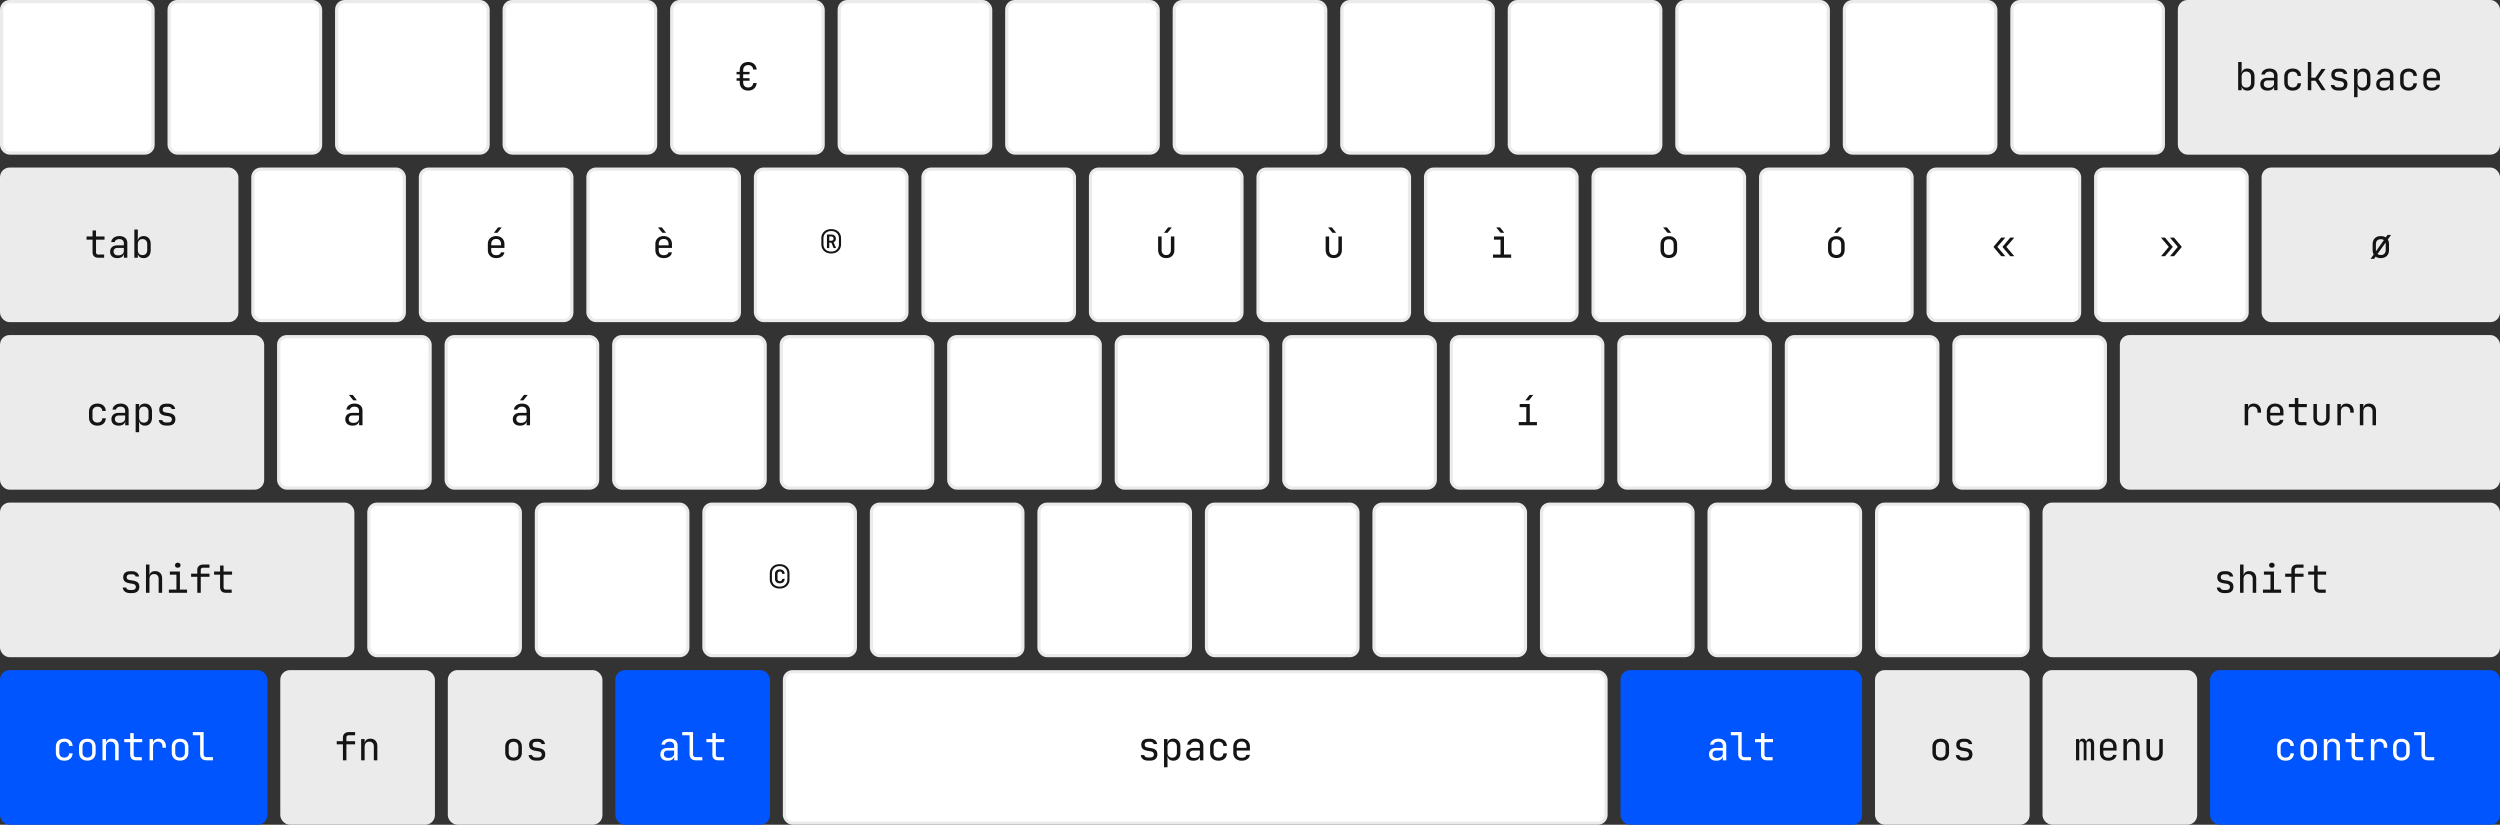 <!-- Copyright 2022–Today (c) Giovanni Tramutola. All rights reserved. -->
<svg xmlns="http://www.w3.org/2000/svg" fill="none" viewBox="0 0 776 256">
  <rect x="0" y="0" width="776" height="256" fill="#333333" stroke="none"/>
  <style>
    :root {
      --accent: #0055FF;
      --background-lower: #FFF;
      --background-higher: #EBEBEB;
      --foreground-lower: #FFF;
      --foreground-higher: #141414;
    }
  </style>
  <rect fill="#FFF" width="255" height="47" x="243.5" y="208.5" rx="2.5"/>
  <rect fill="#FFF" width="47" height="47" x=".5" y=".5" rx="2.5"/>
  <rect fill="#FFF" width="47" height="47" x="104.5" y=".5" rx="2.5"/>
  <rect fill="#FFF" width="47" height="47" x="114.5" y="156.5" rx="2.5"/>
  <rect fill="#FFF" width="47" height="47" x="130.5" y="52.5" rx="2.5"/>
  <rect fill="#FFF" width="47" height="47" x="138.5" y="104.5" rx="2.5"/>
  <rect fill="#FFF" width="47" height="47" x="156.5" y=".5" rx="2.5"/>
  <rect fill="#FFF" width="47" height="47" x="166.5" y="156.5" rx="2.5"/>
  <rect fill="#FFF" width="47" height="47" x="182.5" y="52.5" rx="2.5"/>
  <rect fill="#FFF" width="47" height="47" x="190.5" y="104.5" rx="2.5"/>
  <rect fill="#FFF" width="47" height="47" x="208.5" y=".5" rx="2.5"/>
  <rect fill="#FFF" width="47" height="47" x="218.5" y="156.5" rx="2.5"/>
  <rect fill="#FFF" width="47" height="47" x="234.5" y="52.5" rx="2.5"/>
  <rect fill="#FFF" width="47" height="47" x="242.5" y="104.5" rx="2.5"/>
  <rect fill="#FFF" width="47" height="47" x="260.5" y=".5" rx="2.5"/>
  <rect fill="#FFF" width="47" height="47" x="270.5" y="156.5" rx="2.5"/>
  <rect fill="#FFF" width="47" height="47" x="286.5" y="52.5" rx="2.5"/>
  <rect fill="#FFF" width="47" height="47" x="294.5" y="104.5" rx="2.5"/>
  <rect fill="#FFF" width="47" height="47" x="312.5" y=".5" rx="2.5"/>
  <rect fill="#FFF" width="47" height="47" x="322.5" y="156.5" rx="2.5"/>
  <rect fill="#FFF" width="47" height="47" x="338.5" y="52.5" rx="2.5"/>
  <rect fill="#FFF" width="47" height="47" x="346.5" y="104.5" rx="2.5"/>
  <rect fill="#FFF" width="47" height="47" x="364.5" y=".5" rx="2.5"/>
  <rect fill="#FFF" width="47" height="47" x="374.5" y="156.5" rx="2.5"/>
  <rect fill="#FFF" width="47" height="47" x="390.5" y="52.5" rx="2.5"/>
  <rect fill="#FFF" width="47" height="47" x="398.5" y="104.5" rx="2.5"/>
  <rect fill="#FFF" width="47" height="47" x="416.5" y=".5" rx="2.5"/>
  <rect fill="#FFF" width="47" height="47" x="426.5" y="156.5" rx="2.5"/>
  <rect fill="#FFF" width="47" height="47" x="442.5" y="52.5" rx="2.5"/>
  <rect fill="#FFF" width="47" height="47" x="450.5" y="104.5" rx="2.5"/>
  <rect fill="#FFF" width="47" height="47" x="468.5" y=".5" rx="2.5"/>
  <rect fill="#FFF" width="47" height="47" x="478.5" y="156.5" rx="2.5"/>
  <rect fill="#FFF" width="47" height="47" x="494.5" y="52.5" rx="2.5"/>
  <rect fill="#FFF" width="47" height="47" x="502.5" y="104.5" rx="2.5"/>
  <rect fill="#FFF" width="47" height="47" x="52.5" y=".5" rx="2.5"/>
  <rect fill="#FFF" width="47" height="47" x="520.5" y=".5" rx="2.5"/>
  <rect fill="#FFF" width="47" height="47" x="530.5" y="156.5" rx="2.5"/>
  <rect fill="#FFF" width="47" height="47" x="546.5" y="52.5" rx="2.5"/>
  <rect fill="#FFF" width="47" height="47" x="554.5" y="104.5" rx="2.5"/>
  <rect fill="#FFF" width="47" height="47" x="572.5" y=".5" rx="2.5"/>
  <rect fill="#FFF" width="47" height="47" x="582.5" y="156.5" rx="2.5"/>
  <rect fill="#FFF" width="47" height="47" x="598.5" y="52.5" rx="2.5"/>
  <rect fill="#FFF" width="47" height="47" x="606.5" y="104.5" rx="2.5"/>
  <rect fill="#FFF" width="47" height="47" x="624.5" y=".5" rx="2.5"/>
  <rect fill="#FFF" width="47" height="47" x="650.5" y="52.5" rx="2.5"/>
  <rect fill="#FFF" width="47" height="47" x="78.5" y="52.5" rx="2.5"/>
  <rect fill="#FFF" width="47" height="47" x="86.5" y="104.5" rx="2.5"/>
  <rect fill="#EBEBEB" width="109" height="47" x=".5" y="156.5" rx="2.5"/>
  <rect fill="#EBEBEB" width="117" height="47" x="658.5" y="104.5" rx="2.5"/>
  <rect fill="#EBEBEB" width="141" height="47" x="634.5" y="156.5" rx="2.5"/>
  <rect fill="#EBEBEB" width="47" height="47" x="139.5" y="208.5" rx="2.5"/>
  <rect fill="#EBEBEB" width="47" height="47" x="582.5" y="208.5" rx="2.5"/>
  <rect fill="#EBEBEB" width="47" height="47" x="634.5" y="208.5" rx="2.5"/>
  <rect fill="#EBEBEB" width="47" height="47" x="87.5" y="208.5" rx="2.5"/>
  <rect fill="#EBEBEB" width="73" height="47" x=".5" y="52.5" rx="2.5"/>
  <rect fill="#EBEBEB" width="73" height="47" x="702.5" y="52.5" rx="2.5"/>
  <rect fill="#EBEBEB" width="81" height="47" x=".5" y="104.5" rx="2.5"/>
  <rect fill="#EBEBEB" width="99" height="47" x="676.5" y=".5" rx="2.5"/>
  <rect fill="#0055FF" width="82" height="47" x=".5" y="208.5" rx="2.5"/>
  <rect fill="#0055FF" width="47" height="47" x="191.5" y="208.5" rx="2.5"/>
  <rect fill="#0055FF" width="74" height="47" x="503.5" y="208.5" rx="2.5"/>
  <rect fill="#0055FF" width="89" height="47" x="686.5" y="208.5" rx="2.5"/>
  <rect stroke="#EBEBEB" width="109" height="47" x=".5" y="156.5" rx="2.5"/>
  <rect stroke="#EBEBEB" width="117" height="47" x="658.5" y="104.5" rx="2.5"/>
  <rect stroke="#EBEBEB" width="141" height="47" x="634.5" y="156.5" rx="2.5"/>
  <rect stroke="#EBEBEB" width="255" height="47" x="243.5" y="208.5" rx="2.5"/>
  <rect stroke="#EBEBEB" width="47" height="47" x=".5" y=".5" rx="2.5"/>
  <rect stroke="#EBEBEB" width="47" height="47" x="104.5" y=".5" rx="2.5"/>
  <rect stroke="#EBEBEB" width="47" height="47" x="114.5" y="156.5" rx="2.5"/>
  <rect stroke="#EBEBEB" width="47" height="47" x="130.5" y="52.5" rx="2.5"/>
  <rect stroke="#EBEBEB" width="47" height="47" x="138.5" y="104.5" rx="2.5"/>
  <rect stroke="#EBEBEB" width="47" height="47" x="139.5" y="208.5" rx="2.5"/>
  <rect stroke="#EBEBEB" width="47" height="47" x="156.5" y=".5" rx="2.5"/>
  <rect stroke="#EBEBEB" width="47" height="47" x="166.5" y="156.5" rx="2.5"/>
  <rect stroke="#EBEBEB" width="47" height="47" x="182.5" y="52.5" rx="2.5"/>
  <rect stroke="#EBEBEB" width="47" height="47" x="190.5" y="104.5" rx="2.5"/>
  <rect stroke="#EBEBEB" width="47" height="47" x="208.5" y=".5" rx="2.5"/>
  <rect stroke="#EBEBEB" width="47" height="47" x="218.5" y="156.5" rx="2.5"/>
  <rect stroke="#EBEBEB" width="47" height="47" x="234.5" y="52.5" rx="2.5"/>
  <rect stroke="#EBEBEB" width="47" height="47" x="242.5" y="104.5" rx="2.5"/>
  <rect stroke="#EBEBEB" width="47" height="47" x="260.5" y=".5" rx="2.5"/>
  <rect stroke="#EBEBEB" width="47" height="47" x="270.5" y="156.5" rx="2.5"/>
  <rect stroke="#EBEBEB" width="47" height="47" x="286.5" y="52.5" rx="2.5"/>
  <rect stroke="#EBEBEB" width="47" height="47" x="294.5" y="104.5" rx="2.5"/>
  <rect stroke="#EBEBEB" width="47" height="47" x="312.5" y=".5" rx="2.5"/>
  <rect stroke="#EBEBEB" width="47" height="47" x="322.5" y="156.5" rx="2.5"/>
  <rect stroke="#EBEBEB" width="47" height="47" x="338.5" y="52.5" rx="2.5"/>
  <rect stroke="#EBEBEB" width="47" height="47" x="346.5" y="104.5" rx="2.5"/>
  <rect stroke="#EBEBEB" width="47" height="47" x="364.5" y=".5" rx="2.5"/>
  <rect stroke="#EBEBEB" width="47" height="47" x="374.5" y="156.5" rx="2.5"/>
  <rect stroke="#EBEBEB" width="47" height="47" x="390.5" y="52.5" rx="2.5"/>
  <rect stroke="#EBEBEB" width="47" height="47" x="398.5" y="104.5" rx="2.5"/>
  <rect stroke="#EBEBEB" width="47" height="47" x="416.5" y=".5" rx="2.5"/>
  <rect stroke="#EBEBEB" width="47" height="47" x="426.5" y="156.5" rx="2.5"/>
  <rect stroke="#EBEBEB" width="47" height="47" x="442.5" y="52.5" rx="2.5"/>
  <rect stroke="#EBEBEB" width="47" height="47" x="450.5" y="104.5" rx="2.5"/>
  <rect stroke="#EBEBEB" width="47" height="47" x="468.5" y=".5" rx="2.5"/>
  <rect stroke="#EBEBEB" width="47" height="47" x="478.5" y="156.5" rx="2.5"/>
  <rect stroke="#EBEBEB" width="47" height="47" x="494.5" y="52.5" rx="2.5"/>
  <rect stroke="#EBEBEB" width="47" height="47" x="502.5" y="104.5" rx="2.5"/>
  <rect stroke="#EBEBEB" width="47" height="47" x="52.5" y=".5" rx="2.5"/>
  <rect stroke="#EBEBEB" width="47" height="47" x="520.5" y=".5" rx="2.5"/>
  <rect stroke="#EBEBEB" width="47" height="47" x="530.5" y="156.5" rx="2.5"/>
  <rect stroke="#EBEBEB" width="47" height="47" x="546.5" y="52.5" rx="2.5"/>
  <rect stroke="#EBEBEB" width="47" height="47" x="554.5" y="104.5" rx="2.5"/>
  <rect stroke="#EBEBEB" width="47" height="47" x="572.5" y=".5" rx="2.5"/>
  <rect stroke="#EBEBEB" width="47" height="47" x="582.5" y="156.5" rx="2.5"/>
  <rect stroke="#EBEBEB" width="47" height="47" x="582.5" y="208.5" rx="2.5"/>
  <rect stroke="#EBEBEB" width="47" height="47" x="598.5" y="52.5" rx="2.5"/>
  <rect stroke="#EBEBEB" width="47" height="47" x="606.5" y="104.5" rx="2.5"/>
  <rect stroke="#EBEBEB" width="47" height="47" x="624.5" y=".5" rx="2.5"/>
  <rect stroke="#EBEBEB" width="47" height="47" x="634.5" y="208.5" rx="2.5"/>
  <rect stroke="#EBEBEB" width="47" height="47" x="650.5" y="52.5" rx="2.5"/>
  <rect stroke="#EBEBEB" width="47" height="47" x="78.5" y="52.5" rx="2.5"/>
  <rect stroke="#EBEBEB" width="47" height="47" x="86.5" y="104.5" rx="2.5"/>
  <rect stroke="#EBEBEB" width="47" height="47" x="87.5" y="208.5" rx="2.5"/>
  <rect stroke="#EBEBEB" width="73" height="47" x=".5" y="52.5" rx="2.5"/>
  <rect stroke="#EBEBEB" width="73" height="47" x="702.5" y="52.5" rx="2.5"/>
  <rect stroke="#EBEBEB" width="81" height="47" x=".5" y="104.5" rx="2.5"/>
  <rect stroke="#EBEBEB" width="99" height="47" x="676.5" y=".5" rx="2.5"/>
  <rect stroke="#0055FF" width="82" height="47" x=".5" y="208.5" rx="2.5"/>
  <rect stroke="#0055FF" width="47" height="47" x="191.5" y="208.5" rx="2.5"/>
  <rect stroke="#0055FF" width="74" height="47" x="503.5" y="208.5" rx="2.5"/>
  <rect stroke="#0055FF" width="89" height="47" x="686.5" y="208.5" rx="2.5"/>
  <path fill="#141414" d="M109.426 132.12c-.696 0-1.244-.176-1.644-.528-.4-.36-.6-.844-.6-1.452 0-.616.2-1.1.6-1.452.4-.352.94-.528 1.62-.528h2.04v-.66c0-.4-.124-.712-.372-.936-.24-.224-.584-.336-1.032-.336-.392 0-.716.084-.972.252a.982.982 0 0 0-.468.66h-1.08c.072-.568.34-1.02.804-1.356.464-.336 1.044-.504 1.74-.504.76 0 1.36.196 1.8.588.44.392.66.924.66 1.596V132h-1.056v-1.26h-.012c-.048.424-.256.76-.624 1.008-.36.248-.828.372-1.404.372Zm.264-.852c.512 0 .932-.128 1.26-.384.328-.256.492-.584.492-.984v-.936h-2.016c-.36 0-.644.1-.852.3-.208.2-.312.472-.312.816 0 .368.124.66.372.876.256.208.608.312 1.056.312Zm-.024-7.008-1.38-1.68h1.2l1.32 1.68h-1.14Z"/>
  <path fill="#141414" d="M154.002 80.12c-.52 0-.976-.104-1.368-.312a2.258 2.258 0 0 1-.9-.876c-.208-.384-.312-.828-.312-1.332v-1.8c0-.512.104-.956.312-1.332.216-.376.516-.668.9-.876.392-.208.848-.312 1.368-.312.52 0 .972.104 1.356.312.392.208.692.5.9.876.216.376.324.82.324 1.332v1.164h-4.104v.636c0 .52.132.92.396 1.2.264.272.64.408 1.128.408.416 0 .752-.072 1.008-.216a.953.953 0 0 0 .468-.672h1.08c-.072.552-.344.992-.816 1.32-.464.32-1.044.48-1.74.48Zm-1.524-3.972h3.048V75.8c0-.52-.132-.92-.396-1.2-.256-.28-.632-.42-1.128-.42-.488 0-.864.14-1.128.42-.264.28-.396.68-.396 1.2v.348Zm.828-3.888 1.272-1.68h1.164l-1.332 1.68h-1.104Z"/>
  <path fill="#141414" d="M161.426 132.12c-.696 0-1.244-.176-1.644-.528-.4-.36-.6-.844-.6-1.452 0-.616.2-1.1.6-1.452.4-.352.94-.528 1.62-.528h2.04v-.66c0-.4-.124-.712-.372-.936-.24-.224-.584-.336-1.032-.336-.392 0-.716.084-.972.252a.982.982 0 0 0-.468.66h-1.08c.072-.568.34-1.02.804-1.356.464-.336 1.044-.504 1.74-.504.76 0 1.36.196 1.8.588.44.392.66.924.66 1.596V132h-1.056v-1.26h-.012c-.048.424-.256.76-.624 1.008-.36.248-.828.372-1.404.372Zm.264-.852c.512 0 .932-.128 1.26-.384.328-.256.492-.584.492-.984v-.936h-2.016c-.36 0-.644.1-.852.3-.208.2-.312.472-.312.816 0 .368.124.66.372.876.256.208.608.312 1.056.312Zm-.324-7.008 1.272-1.68h1.164l-1.332 1.68h-1.104Z"/>
  <path fill="#141414" d="M206.002 80.12c-.52 0-.976-.104-1.368-.312a2.258 2.258 0 0 1-.9-.876c-.208-.384-.312-.828-.312-1.332v-1.8c0-.512.104-.956.312-1.332.216-.376.516-.668.9-.876.392-.208.848-.312 1.368-.312.52 0 .972.104 1.356.312.392.208.692.5.9.876.216.376.324.82.324 1.332v1.164h-4.104v.636c0 .52.132.92.396 1.2.264.272.64.408 1.128.408.416 0 .752-.072 1.008-.216a.953.953 0 0 0 .468-.672h1.08c-.072.552-.344.992-.816 1.32-.464.32-1.044.48-1.74.48Zm-1.524-3.972h3.048V75.8c0-.52-.132-.92-.396-1.2-.256-.28-.632-.42-1.128-.42-.488 0-.864.14-1.128.42-.264.28-.396.68-.396 1.2v.348Zm1.128-3.888-1.38-1.68h1.2l1.32 1.68h-1.14Z"/>
  <path fill="#141414" d="M232.242 28.12c-.808 0-1.452-.232-1.932-.696-.472-.472-.708-1.1-.708-1.884v-.48h-.972v-.78h.972v-1.2h-.972v-.78h.972v-.48c0-.784.236-1.408.708-1.872.48-.472 1.124-.708 1.932-.708.744 0 1.348.208 1.812.624.472.408.748.98.828 1.716h-1.08c-.048-.432-.212-.768-.492-1.008-.272-.248-.628-.372-1.068-.372-.48 0-.86.144-1.14.432-.28.288-.42.684-.42 1.188v.48h1.98v.78h-1.98v1.2h1.98v.78h-1.98v.48c0 .504.136.9.408 1.188.28.288.664.432 1.152.432.44 0 .796-.12 1.068-.36.28-.248.444-.588.492-1.02h1.08c-.08.728-.356 1.3-.828 1.716-.464.416-1.068.624-1.812.624Z"/>
  <path fill="#141414" d="M242.002 182.68c-.608 0-1.144-.12-1.608-.36a2.648 2.648 0 0 1-1.068-1.008c-.256-.432-.384-.936-.384-1.512V178c0-.576.128-1.08.384-1.512a2.648 2.648 0 0 1 1.068-1.008c.464-.24 1-.36 1.608-.36.616 0 1.152.12 1.608.36.456.24.812.576 1.068 1.008.256.432.384.936.384 1.512v1.8c0 .576-.128 1.08-.384 1.512a2.648 2.648 0 0 1-1.068 1.008c-.456.24-.992.36-1.608.36Zm0-.6c.48 0 .9-.092 1.26-.276.36-.192.64-.46.84-.804.2-.344.3-.744.3-1.2V178c0-.456-.1-.852-.3-1.188-.2-.344-.48-.612-.84-.804-.36-.192-.78-.288-1.26-.288s-.9.096-1.26.288c-.36.192-.64.46-.84.804-.2.336-.3.732-.3 1.188v1.8c0 .456.1.856.3 1.2.2.344.48.612.84.804.36.184.78.276 1.26.276Zm.06-1.02c-.448 0-.812-.124-1.092-.372-.272-.256-.408-.592-.408-1.008v-1.56c0-.416.136-.748.408-.996.28-.256.644-.384 1.092-.384.448 0 .808.128 1.08.384.272.248.408.58.408.996h-.78a.675.675 0 0 0-.204-.516.66.66 0 0 0-.504-.204.714.714 0 0 0-.528.204c-.128.128-.192.3-.192.516v1.56a.74.74 0 0 0 .192.528.74.74 0 0 0 .528.192.681.681 0 0 0 .504-.192.714.714 0 0 0 .204-.528h.78c0 .416-.136.752-.408 1.008-.272.248-.632.372-1.08.372Z"/>
  <path fill="#141414" d="M258.002 78.68c-.608 0-1.144-.12-1.608-.36a2.648 2.648 0 0 1-1.068-1.008c-.256-.432-.384-.936-.384-1.512V74c0-.576.128-1.08.384-1.512a2.648 2.648 0 0 1 1.068-1.008c.464-.24 1-.36 1.608-.36.616 0 1.152.12 1.608.36.456.24.812.576 1.068 1.008.256.432.384.936.384 1.512v1.8c0 .576-.128 1.08-.384 1.512a2.648 2.648 0 0 1-1.068 1.008c-.456.24-.992.36-1.608.36Zm-2.4-2.88c0 .456.1.856.3 1.2.2.344.48.612.84.804.36.184.78.276 1.26.276s.9-.092 1.26-.276c.36-.192.64-.46.84-.804.2-.344.3-.744.3-1.2V74c0-.456-.1-.852-.3-1.188-.2-.344-.48-.612-.84-.804-.36-.192-.78-.288-1.26-.288s-.9.096-1.26.288c-.36.192-.64.46-.84.804-.2.336-.3.732-.3 1.188v1.8Zm1.08 1.2v-4.2h1.368c.432 0 .772.116 1.02.348.256.224.384.528.384.912 0 .552-.24.932-.72 1.14l.792 1.8h-.768l-.708-1.68h-.648V77h-.72Zm.72-2.28h.648c.208 0 .372-.056.492-.168.12-.12.18-.284.18-.492 0-.208-.06-.368-.18-.48-.12-.12-.284-.18-.492-.18h-.648v1.32Z"/>
  <path fill="#141414" d="M356.408 236.096c-.68 0-1.22-.152-1.62-.456-.4-.312-.632-.732-.696-1.26h1.08a.844.844 0 0 0 .384.552c.216.136.5.204.852.204h.504c.424 0 .74-.084.948-.252a.867.867 0 0 0 .312-.696c0-.544-.372-.876-1.116-.996l-.888-.144c-.648-.112-1.132-.312-1.452-.6-.312-.296-.468-.724-.468-1.284 0-.592.188-1.048.564-1.368.376-.328.94-.492 1.692-.492h.456c.632 0 1.14.148 1.524.444.384.296.616.696.696 1.2h-1.08a.768.768 0 0 0-.36-.492c-.192-.128-.452-.192-.78-.192h-.456c-.408 0-.708.076-.9.228-.184.152-.276.38-.276.684 0 .272.08.472.24.6.16.128.412.22.756.276l.888.144c.712.112 1.228.32 1.548.624.328.304.492.744.492 1.32 0 .608-.196 1.088-.588 1.44-.384.344-.968.516-1.752.516h-.504Zm4.903 2.064v-8.76h1.08v1.26h.012c.056-.432.244-.768.564-1.008.328-.248.74-.372 1.236-.372.664 0 1.192.22 1.584.66.4.432.6 1.028.6 1.788v1.932c0 .76-.2 1.36-.6 1.8-.392.44-.92.66-1.584.66-.496 0-.904-.124-1.224-.372a1.509 1.509 0 0 1-.576-1.008h-.036l.024 1.5v1.92h-1.08Zm2.532-2.976c.456 0 .812-.136 1.068-.408.264-.272.396-.664.396-1.176v-1.8c0-.512-.132-.904-.396-1.176-.256-.272-.612-.408-1.068-.408-.44 0-.792.14-1.056.42-.264.28-.396.668-.396 1.164v1.8c0 .496.132.884.396 1.164.264.28.616.42 1.056.42Zm6.583.936c-.696 0-1.244-.176-1.644-.528-.4-.36-.6-.844-.6-1.452 0-.616.2-1.1.6-1.452.4-.352.94-.528 1.62-.528h2.04v-.66c0-.4-.124-.712-.372-.936-.24-.224-.584-.336-1.032-.336-.392 0-.716.084-.972.252a.982.982 0 0 0-.468.66h-1.08c.072-.568.34-1.02.804-1.356.464-.336 1.044-.504 1.74-.504.76 0 1.36.196 1.8.588.44.392.66.924.66 1.596V236h-1.056v-1.26h-.012c-.048.424-.256.76-.624 1.008-.36.248-.828.372-1.404.372Zm.264-.852c.512 0 .932-.128 1.26-.384.328-.256.492-.584.492-.984v-.936h-2.016c-.36 0-.644.1-.852.3-.208.2-.312.472-.312.816 0 .368.124.66.372.876.256.208.608.312 1.056.312Zm7.556.852c-.8 0-1.44-.224-1.92-.672-.472-.448-.708-1.064-.708-1.848v-1.8c0-.784.236-1.4.708-1.848.48-.448 1.12-.672 1.92-.672.76 0 1.372.204 1.836.612.464.408.708.964.732 1.668h-1.08c-.024-.424-.168-.748-.432-.972-.256-.232-.608-.348-1.056-.348-.472 0-.848.136-1.128.408-.28.264-.42.644-.42 1.14v1.812c0 .496.14.88.42 1.152.28.272.656.408 1.128.408.448 0 .8-.116 1.056-.348.264-.232.408-.556.432-.972h1.08c-.024.704-.268 1.26-.732 1.668-.464.408-1.076.612-1.836.612Zm7.147 0c-.52 0-.976-.104-1.368-.312a2.258 2.258 0 0 1-.9-.876c-.208-.384-.312-.828-.312-1.332v-1.8c0-.512.104-.956.312-1.332.216-.376.516-.668.9-.876.392-.208.848-.312 1.368-.312.52 0 .972.104 1.356.312.392.208.692.5.9.876.216.376.324.82.324 1.332v1.164h-4.104v.636c0 .52.132.92.396 1.2.264.272.64.408 1.128.408.416 0 .752-.072 1.008-.216a.953.953 0 0 0 .468-.672h1.08c-.072.552-.344.992-.816 1.32-.464.32-1.044.48-1.74.48Zm-1.524-3.972h3.048v-.348c0-.52-.132-.92-.396-1.2-.256-.28-.632-.42-1.128-.42-.488 0-.864.14-1.128.42-.264.28-.396.68-.396 1.2v.348Z"/>
  <path fill="#141414" d="M361.99 80.12c-.76 0-1.368-.224-1.824-.672-.456-.456-.684-1.072-.684-1.848v-4.2h1.08v4.2c0 .496.128.884.384 1.164.256.272.604.408 1.044.408.448 0 .8-.136 1.056-.408.264-.28.396-.668.396-1.164v-4.2h1.08v4.2c0 .776-.232 1.392-.696 1.848-.464.448-1.076.672-1.836.672Zm-.684-7.86 1.272-1.68h1.164l-1.332 1.68h-1.104Z"/>
  <path fill="#141414" d="M413.99 80.12c-.76 0-1.368-.224-1.824-.672-.456-.456-.684-1.072-.684-1.848v-4.2h1.08v4.2c0 .496.128.884.384 1.164.256.272.604.408 1.044.408.448 0 .8-.136 1.056-.408.264-.28.396-.668.396-1.164v-4.2h1.08v4.2c0 .776-.232 1.392-.696 1.848-.464.448-1.076.672-1.836.672Zm-.384-7.86-1.38-1.68h1.2l1.32 1.68h-1.14Z"/>
  <path fill="#141414" d="M463.422 80v-.984h2.34v-4.632h-2.04V73.4h3.12v5.616h2.22V80h-5.64Zm2.364-7.74-1.38-1.68h1.2l1.32 1.68h-1.14Z"/>
  <path fill="#141414" d="M471.422 132v-.984h2.34v-4.632h-2.04v-.984h3.12v5.616h2.22V132h-5.64Zm2.064-7.74 1.272-1.68h1.164l-1.332 1.68h-1.104Z"/>
  <path fill="#141414" d="M518.002 80.096c-.8 0-1.432-.224-1.896-.672-.456-.456-.684-1.072-.684-1.848v-1.752c0-.784.228-1.4.684-1.848.464-.448 1.096-.672 1.896-.672.8 0 1.428.224 1.884.672.464.448.696 1.06.696 1.836v1.764c0 .776-.232 1.392-.696 1.848-.456.448-1.084.672-1.884.672Zm0-.96c.472 0 .84-.132 1.104-.396.264-.264.396-.652.396-1.164v-1.752c0-.512-.132-.9-.396-1.164-.264-.264-.632-.396-1.104-.396-.464 0-.832.132-1.104.396-.264.264-.396.652-.396 1.164v1.752c0 .512.132.9.396 1.164.272.264.64.396 1.104.396Zm-.396-6.876-1.38-1.68h1.2l1.32 1.68h-1.14Z"/>
  <path fill="#141414" d="M570.002 80.096c-.8 0-1.432-.224-1.896-.672-.456-.456-.684-1.072-.684-1.848v-1.752c0-.784.228-1.4.684-1.848.464-.448 1.096-.672 1.896-.672.8 0 1.428.224 1.884.672.464.448.696 1.06.696 1.836v1.764c0 .776-.232 1.392-.696 1.848-.456.448-1.084.672-1.884.672Zm0-.96c.472 0 .84-.132 1.104-.396.264-.264.396-.652.396-1.164v-1.752c0-.512-.132-.9-.396-1.164-.264-.264-.632-.396-1.104-.396-.464 0-.832.132-1.104.396-.264.264-.396.652-.396 1.164v1.752c0 .512.132.9.396 1.164.272.264.64.396 1.104.396Zm-.696-6.876 1.272-1.68h1.164l-1.332 1.68h-1.104Z"/>
  <path fill="#141414" d="m623.982 79.52-2.424-2.88 2.412-2.88h1.272l-2.472 2.856 2.472 2.904h-1.26Zm-2.796 0-2.424-2.88 2.412-2.88h1.272l-2.472 2.856 2.472 2.904h-1.26Z"/>
  <path fill="#141414" d="m673.57 79.52 2.424-2.892-2.436-2.868h1.26l2.424 2.88-2.412 2.88h-1.26Zm-2.796 0 2.424-2.892-2.436-2.868h1.26l2.424 2.88-2.412 2.88h-1.26Z"/>
  <path fill="#141414" id="tab" d="M30.527 80c-.568 0-1.012-.152-1.332-.456-.312-.304-.468-.732-.468-1.284v-3.876h-1.86V73.4h1.86v-1.86h1.08v1.86h2.64v.984h-2.64v3.876c0 .504.24.756.72.756h1.8V80h-1.8Zm5.9.12c-.697 0-1.245-.176-1.645-.528-.4-.36-.6-.844-.6-1.452 0-.616.2-1.1.6-1.452.4-.352.94-.528 1.62-.528h2.04v-.66c0-.4-.124-.712-.372-.936-.24-.224-.584-.336-1.032-.336-.392 0-.716.084-.972.252a.982.982 0 0 0-.468.66h-1.08c.072-.568.34-1.02.804-1.356.464-.336 1.044-.504 1.74-.504.76 0 1.36.196 1.8.588.44.392.66.924.66 1.596V80h-1.056v-1.26h-.012c-.048.424-.256.76-.624 1.008-.36.248-.828.372-1.404.372Zm.263-.852c.512 0 .932-.128 1.26-.384.328-.256.492-.584.492-.984v-.936h-2.016c-.36 0-.644.1-.852.3-.208.2-.312.472-.312.816 0 .368.124.66.372.876.256.208.608.312 1.056.312Zm7.892.852c-.496 0-.904-.12-1.224-.36-.32-.248-.508-.588-.564-1.02h-.012V80h-1.08v-8.76h1.08v1.92l-.024 1.5h.036c.056-.424.244-.76.564-1.008.32-.248.728-.372 1.224-.372.664 0 1.196.22 1.596.66.4.44.6 1.04.6 1.8v1.932c0 .752-.2 1.348-.6 1.788-.4.44-.932.66-1.596.66Zm-.36-.936c.456 0 .816-.136 1.08-.408.264-.272.396-.664.396-1.176v-1.8c0-.512-.132-.904-.396-1.176-.264-.272-.624-.408-1.08-.408-.44 0-.792.14-1.056.42-.256.28-.384.668-.384 1.164v1.8c0 .496.128.884.384 1.164.264.28.616.42 1.056.42Z"/>
  <path fill="#141414" id="caps" d="M30.257 132.12c-.8 0-1.44-.224-1.92-.672-.472-.448-.708-1.064-.708-1.848v-1.8c0-.784.236-1.4.708-1.848.48-.448 1.12-.672 1.92-.672.76 0 1.372.204 1.836.612.464.408.708.964.732 1.668h-1.08c-.024-.424-.168-.748-.432-.972-.256-.232-.608-.348-1.056-.348-.472 0-.848.136-1.128.408-.28.264-.42.644-.42 1.14v1.812c0 .496.14.88.42 1.152.28.272.656.408 1.128.408.448 0 .8-.116 1.056-.348.264-.232.408-.556.432-.972h1.08c-.024.704-.268 1.26-.732 1.668-.464.408-1.076.612-1.836.612Zm6.572 0c-.696 0-1.244-.176-1.644-.528-.4-.36-.6-.844-.6-1.452 0-.616.2-1.1.6-1.452.4-.352.94-.528 1.62-.528h2.04v-.66c0-.4-.124-.712-.372-.936-.24-.224-.584-.336-1.032-.336-.392 0-.716.084-.972.252a.982.982 0 0 0-.468.66h-1.08c.072-.568.34-1.02.804-1.356.464-.336 1.044-.504 1.74-.504.76 0 1.36.196 1.8.588.44.392.66.924.66 1.596V132h-1.056v-1.26h-.012c-.048.424-.256.76-.624 1.008-.36.248-.828.372-1.404.372Zm.264-.852c.512 0 .932-.128 1.26-.384.328-.256.492-.584.492-.984v-.936h-2.016c-.36 0-.644.1-.852.3-.208.2-.312.472-.312.816 0 .368.124.66.372.876.256.208.608.312 1.056.312Zm5.011 2.892v-8.76h1.08v1.26h.012c.056-.432.244-.768.564-1.008.328-.248.74-.372 1.236-.372.664 0 1.192.22 1.584.66.4.432.6 1.028.6 1.788v1.932c0 .76-.2 1.36-.6 1.8-.392.44-.92.66-1.584.66-.496 0-.904-.124-1.224-.372a1.509 1.509 0 0 1-.576-1.008h-.036l.024 1.5v1.92h-1.08Zm2.532-2.976c.456 0 .812-.136 1.068-.408.264-.272.396-.664.396-1.176v-1.8c0-.512-.132-.904-.396-1.176-.256-.272-.612-.408-1.068-.408-.44 0-.792.14-1.056.42-.264.28-.396.668-.396 1.164v1.8c0 .496.132.884.396 1.164.264.28.616.42 1.056.42Zm6.955.912c-.68 0-1.22-.152-1.62-.456-.4-.312-.632-.732-.696-1.26h1.08a.844.844 0 0 0 .384.552c.216.136.5.204.852.204h.504c.424 0 .74-.084.948-.252a.867.867 0 0 0 .312-.696c0-.544-.372-.876-1.116-.996l-.888-.144c-.648-.112-1.132-.312-1.452-.6-.312-.296-.468-.724-.468-1.284 0-.592.188-1.048.564-1.368.376-.328.94-.492 1.692-.492h.456c.632 0 1.14.148 1.524.444.384.296.616.696.696 1.2h-1.08a.768.768 0 0 0-.36-.492c-.192-.128-.452-.192-.78-.192h-.456c-.408 0-.708.076-.9.228-.184.152-.276.38-.276.684 0 .272.08.472.24.6.16.128.412.22.756.276l.888.144c.712.112 1.228.32 1.548.624.328.304.492.744.492 1.32 0 .608-.196 1.088-.588 1.44-.384.344-.968.516-1.752.516h-.504Z"/>
  <path fill="#141414" id="shift-sx" d="M40.408 184.096c-.68 0-1.22-.152-1.62-.456-.4-.312-.632-.732-.696-1.26h1.08a.844.844 0 0 0 .384.552c.216.136.5.204.852.204h.504c.424 0 .74-.084.948-.252a.867.867 0 0 0 .312-.696c0-.544-.372-.876-1.116-.996l-.888-.144c-.648-.112-1.132-.312-1.452-.6-.312-.296-.468-.724-.468-1.284 0-.592.188-1.048.564-1.368.376-.328.94-.492 1.692-.492h.456c.632 0 1.14.148 1.524.444.384.296.616.696.696 1.2H42.1a.768.768 0 0 0-.36-.492c-.192-.128-.452-.192-.78-.192h-.456c-.408 0-.708.076-.9.228-.184.152-.276.38-.276.684 0 .272.08.472.24.6.16.128.412.22.756.276l.888.144c.712.112 1.228.32 1.548.624.328.304.492.744.492 1.32 0 .608-.196 1.088-.588 1.44-.384.344-.968.516-1.752.516h-.504ZM45.31 184v-8.76h1.08v3.42h.012c.056-.44.236-.78.54-1.02.304-.24.708-.36 1.212-.36.664 0 1.192.204 1.584.612.392.408.588.964.588 1.668V184h-1.08v-4.32c0-.472-.128-.836-.384-1.092-.248-.264-.588-.396-1.02-.396-.448 0-.804.14-1.068.42-.256.28-.384.676-.384 1.188v4.2h-1.08Zm7.111 0v-.984h2.34v-4.632h-2.04v-.984h3.12v5.616h2.22V184h-5.64Zm2.76-7.788c-.264 0-.472-.068-.624-.204a.704.704 0 0 1-.228-.552c0-.24.076-.428.228-.564.152-.144.36-.216.624-.216s.472.072.624.216c.152.136.228.324.228.564a.704.704 0 0 1-.228.552c-.152.136-.36.204-.624.204ZM61.238 184v-4.956h-1.92v-.984h1.92v-1.14c0-.52.164-.928.492-1.224.328-.304.78-.456 1.356-.456h1.932v.984h-1.932c-.512 0-.768.232-.768.696v1.14h2.7v.984h-2.7V184h-1.08Zm8.875 0c-.568 0-1.012-.152-1.332-.456-.312-.304-.468-.732-.468-1.284v-3.876h-1.86v-.984h1.86v-1.86h1.08v1.86h2.64v.984h-2.64v3.876c0 .504.24.756.72.756h1.8V184h-1.8Z"/>
  <path fill="#FFF" id="control-sx" d="M19.964 236.12c-.8 0-1.44-.224-1.92-.672-.472-.448-.708-1.064-.708-1.848v-1.8c0-.784.236-1.4.708-1.848.48-.448 1.12-.672 1.92-.672.76 0 1.372.204 1.836.612.464.408.708.964.732 1.668h-1.08c-.024-.424-.168-.748-.432-.972-.256-.232-.608-.348-1.056-.348-.472 0-.848.136-1.128.408-.28.264-.42.644-.42 1.14v1.812c0 .496.14.88.42 1.152.28.272.656.408 1.128.408.448 0 .8-.116 1.056-.348.264-.232.408-.556.432-.972h1.08c-.024.704-.268 1.26-.732 1.668-.464.408-1.076.612-1.836.612Zm7.148-.024c-.8 0-1.432-.224-1.896-.672-.456-.456-.684-1.072-.684-1.848v-1.752c0-.784.228-1.4.684-1.848.464-.448 1.096-.672 1.896-.672.8 0 1.428.224 1.884.672.464.448.696 1.06.696 1.836v1.764c0 .776-.232 1.392-.696 1.848-.456.448-1.084.672-1.884.672Zm0-.96c.472 0 .84-.132 1.104-.396.264-.264.396-.652.396-1.164v-1.752c0-.512-.132-.9-.396-1.164-.264-.264-.632-.396-1.104-.396-.464 0-.832.132-1.104.396-.264.264-.396.652-.396 1.164v1.752c0 .512.132.9.396 1.164.272.264.64.396 1.104.396Zm4.699.864v-6.6h1.08v1.26h.012c.056-.44.236-.78.54-1.02.304-.24.708-.36 1.212-.36.664 0 1.192.204 1.584.612.392.408.588.964.588 1.668V236h-1.08v-4.32c0-.472-.128-.832-.384-1.08-.248-.256-.588-.384-1.02-.384-.448 0-.804.136-1.068.408-.256.272-.384.664-.384 1.176v4.2h-1.08Zm10.411 0c-.568 0-1.012-.152-1.332-.456-.312-.304-.468-.732-.468-1.284v-3.876h-1.86v-.984h1.86v-1.86h1.08v1.86h2.64v.984h-2.64v3.876c0 .504.24.756.72.756h1.8V236h-1.8Zm4.208 0v-6.6h1.056v1.176c.216-.864.796-1.296 1.74-1.296.696 0 1.248.22 1.656.66.416.432.624 1.02.624 1.764v.396h-1.08v-.3c0-.52-.128-.916-.384-1.188-.248-.28-.604-.42-1.068-.42-.456 0-.816.14-1.08.42-.256.28-.384.676-.384 1.188v4.2h-1.08Zm9.463.096c-.8 0-1.432-.224-1.896-.672-.456-.456-.684-1.072-.684-1.848v-1.752c0-.784.228-1.4.684-1.848.464-.448 1.096-.672 1.896-.672.8 0 1.428.224 1.884.672.464.448.696 1.06.696 1.836v1.764c0 .776-.232 1.392-.696 1.848-.456.448-1.084.672-1.884.672Zm0-.96c.472 0 .84-.132 1.104-.396.264-.264.396-.652.396-1.164v-1.752c0-.512-.132-.9-.396-1.164-.264-.264-.632-.396-1.104-.396-.464 0-.832.132-1.104.396-.264.264-.396.652-.396 1.164v1.752c0 .512.132.9.396 1.164.272.264.64.396 1.104.396Zm8.155.864c-.584 0-1.052-.168-1.404-.504-.344-.344-.516-.796-.516-1.356v-5.916h-2.28v-.984h3.36v6.9c0 .272.076.488.228.648.152.152.356.228.612.228h2.04V236h-2.04Z"/>
  <path fill="#141414" id="fn-sx" d="M106.445 236v-4.956h-1.92v-.984h1.92v-1.14c0-.52.164-.928.492-1.224.328-.304.78-.456 1.356-.456h1.932v.984h-1.932c-.512 0-.768.232-.768.696v1.14h2.7v.984h-2.7V236h-1.08Zm5.659 0v-6.6h1.08v1.26h.012c.056-.44.236-.78.54-1.02.304-.24.708-.36 1.212-.36.664 0 1.192.204 1.584.612.392.408.588.964.588 1.668V236h-1.08v-4.32c0-.472-.128-.832-.384-1.08-.248-.256-.588-.384-1.02-.384-.448 0-.804.136-1.068.408-.256.272-.384.664-.384 1.176v4.2h-1.08Z"/>
  <path fill="#141414" id="os-sx" d="M159.405 236.096c-.8 0-1.432-.224-1.896-.672-.456-.456-.684-1.072-.684-1.848v-1.752c0-.784.228-1.4.684-1.848.464-.448 1.096-.672 1.896-.672.8 0 1.428.224 1.884.672.464.448.696 1.06.696 1.836v1.764c0 .776-.232 1.392-.696 1.848-.456.448-1.084.672-1.884.672Zm0-.96c.472 0 .84-.132 1.104-.396.264-.264.396-.652.396-1.164v-1.752c0-.512-.132-.9-.396-1.164-.264-.264-.632-.396-1.104-.396-.464 0-.832.132-1.104.396-.264.264-.396.652-.396 1.164v1.752c0 .512.132.9.396 1.164.272.264.64.396 1.104.396Zm6.991.96c-.68 0-1.22-.152-1.62-.456-.4-.312-.632-.732-.696-1.26h1.08a.844.844 0 0 0 .384.552c.216.136.5.204.852.204h.504c.424 0 .74-.084.948-.252a.867.867 0 0 0 .312-.696c0-.544-.372-.876-1.116-.996l-.888-.144c-.648-.112-1.132-.312-1.452-.6-.312-.296-.468-.724-.468-1.284 0-.592.188-1.048.564-1.368.376-.328.94-.492 1.692-.492h.456c.632 0 1.14.148 1.524.444.384.296.616.696.696 1.2h-1.08a.768.768 0 0 0-.36-.492c-.192-.128-.452-.192-.78-.192h-.456c-.408 0-.708.076-.9.228-.184.152-.276.38-.276.684 0 .272.08.472.24.6.16.128.412.22.756.276l.888.144c.712.112 1.228.32 1.548.624.328.304.492.744.492 1.32 0 .608-.196 1.088-.588 1.44-.384.344-.968.516-1.752.516h-.504Z"/>
  <path fill="#FFF" id="alt-sx" d="M207.231 236.12c-.696 0-1.244-.176-1.644-.528-.4-.36-.6-.844-.6-1.452 0-.616.2-1.1.6-1.452.4-.352.94-.528 1.62-.528h2.04v-.66c0-.4-.124-.712-.372-.936-.24-.224-.584-.336-1.032-.336-.392 0-.716.084-.972.252a.982.982 0 0 0-.468.66h-1.08c.072-.568.34-1.02.804-1.356.464-.336 1.044-.504 1.74-.504.76 0 1.36.196 1.8.588.44.392.66.924.66 1.596V236h-1.056v-1.26h-.012c-.048.424-.256.76-.624 1.008-.36.248-.828.372-1.404.372Zm.264-.852c.512 0 .932-.128 1.26-.384.328-.256.492-.584.492-.984v-.936h-2.016c-.36 0-.644.1-.852.3-.208.2-.312.472-.312.816 0 .368.124.66.372.876.256.208.608.312 1.056.312Zm8.467.732c-.584 0-1.052-.168-1.404-.504-.344-.344-.516-.796-.516-1.356v-5.916h-2.28v-.984h3.36v6.9c0 .272.076.488.228.648.152.152.356.228.612.228h2.04V236h-2.04Zm6.956 0c-.568 0-1.012-.152-1.332-.456-.312-.304-.468-.732-.468-1.284v-3.876h-1.86v-.984h1.86v-1.86h1.08v1.86h2.64v.984h-2.64v3.876c0 .504.24.756.72.756h1.8V236h-1.8Z"/>
  <path fill="#141414" id="backspace" d="M697.605 28.12c-.496 0-.904-.12-1.224-.36-.32-.248-.508-.588-.564-1.02h-.012V28h-1.08v-8.76h1.08v1.92l-.024 1.5h.036c.056-.424.244-.76.564-1.008.32-.248.728-.372 1.224-.372.664 0 1.196.22 1.596.66.4.44.6 1.04.6 1.8v1.932c0 .752-.2 1.348-.6 1.788-.4.44-.932.66-1.596.66Zm-.36-.936c.456 0 .816-.136 1.08-.408.264-.272.396-.664.396-1.176v-1.8c0-.512-.132-.904-.396-1.176-.264-.272-.624-.408-1.08-.408-.44 0-.792.14-1.056.42-.256.28-.384.668-.384 1.164v1.8c0 .496.128.884.384 1.164.264.28.616.42 1.056.42Zm6.595.936c-.696 0-1.244-.176-1.644-.528-.4-.36-.6-.844-.6-1.452 0-.616.2-1.1.6-1.452.4-.352.94-.528 1.62-.528h2.04v-.66c0-.4-.124-.712-.372-.936-.24-.224-.584-.336-1.032-.336-.392 0-.716.084-.972.252a.982.982 0 0 0-.468.66h-1.08c.072-.568.34-1.02.804-1.356.464-.336 1.044-.504 1.74-.504.76 0 1.36.196 1.8.588.44.392.66.924.66 1.596V28h-1.056v-1.26h-.012c-.048.424-.256.76-.624 1.008-.36.248-.828.372-1.404.372Zm.264-.852c.512 0 .932-.128 1.26-.384.328-.256.492-.584.492-.984v-.936h-2.016c-.36 0-.644.1-.852.3-.208.2-.312.472-.312.816 0 .368.124.66.372.876.256.208.608.312 1.056.312Zm7.556.852c-.8 0-1.44-.224-1.92-.672-.472-.448-.708-1.064-.708-1.848v-1.8c0-.784.236-1.4.708-1.848.48-.448 1.12-.672 1.92-.672.76 0 1.372.204 1.836.612.464.408.708.964.732 1.668h-1.08c-.024-.424-.168-.748-.432-.972-.256-.232-.608-.348-1.056-.348-.472 0-.848.136-1.128.408-.28.264-.42.644-.42 1.14V25.6c0 .496.14.88.42 1.152.28.272.656.408 1.128.408.448 0 .8-.116 1.056-.348.264-.232.408-.556.432-.972h1.08c-.024.704-.268 1.26-.732 1.668-.464.408-1.076.612-1.836.612Zm4.687-.12v-8.76h1.08v4.884h1.272l1.92-2.724h1.236l-2.22 3.144L721.891 28h-1.26l-1.92-2.94h-1.284V28h-1.08Zm9.451.096c-.68 0-1.22-.152-1.62-.456-.4-.312-.632-.732-.696-1.26h1.08a.844.844 0 0 0 .384.552c.216.136.5.204.852.204h.504c.424 0 .74-.084.948-.252a.867.867 0 0 0 .312-.696c0-.544-.372-.876-1.116-.996l-.888-.144c-.648-.112-1.132-.312-1.452-.6-.312-.296-.468-.724-.468-1.284 0-.592.188-1.048.564-1.368.376-.328.94-.492 1.692-.492h.456c.632 0 1.14.148 1.524.444.384.296.616.696.696 1.2h-1.08a.768.768 0 0 0-.36-.492c-.192-.128-.452-.192-.78-.192h-.456c-.408 0-.708.076-.9.228-.184.152-.276.38-.276.684 0 .272.08.472.24.6.16.128.412.22.756.276l.888.144c.712.112 1.228.32 1.548.624.328.304.492.744.492 1.32 0 .608-.196 1.088-.588 1.44-.384.344-.968.516-1.752.516h-.504Zm4.904 2.064V21.4h1.08v1.26h.012c.056-.432.244-.768.564-1.008.328-.248.74-.372 1.236-.372.664 0 1.192.22 1.584.66.4.432.6 1.028.6 1.788v1.932c0 .76-.2 1.36-.6 1.8-.392.44-.92.66-1.584.66-.496 0-.904-.124-1.224-.372a1.509 1.509 0 0 1-.576-1.008h-.036l.024 1.5v1.92h-1.08Zm2.532-2.976c.456 0 .812-.136 1.068-.408.264-.272.396-.664.396-1.176v-1.8c0-.512-.132-.904-.396-1.176-.256-.272-.612-.408-1.068-.408-.44 0-.792.14-1.056.42-.264.28-.396.668-.396 1.164v1.8c0 .496.132.884.396 1.164.264.28.616.42 1.056.42Zm6.583.936c-.696 0-1.244-.176-1.644-.528-.4-.36-.6-.844-.6-1.452 0-.616.2-1.1.6-1.452.4-.352.94-.528 1.62-.528h2.04v-.66c0-.4-.124-.712-.372-.936-.24-.224-.584-.336-1.032-.336-.392 0-.716.084-.972.252a.982.982 0 0 0-.468.66h-1.08c.072-.568.34-1.02.804-1.356.464-.336 1.044-.504 1.74-.504.76 0 1.36.196 1.8.588.44.392.66.924.66 1.596V28h-1.056v-1.26h-.012c-.048.424-.256.76-.624 1.008-.36.248-.828.372-1.404.372Zm.264-.852c.512 0 .932-.128 1.26-.384.328-.256.492-.584.492-.984v-.936h-2.016c-.36 0-.644.1-.852.3-.208.2-.312.472-.312.816 0 .368.124.66.372.876.256.208.608.312 1.056.312Zm7.555.852c-.8 0-1.44-.224-1.92-.672-.472-.448-.708-1.064-.708-1.848v-1.8c0-.784.236-1.4.708-1.848.48-.448 1.12-.672 1.92-.672.76 0 1.372.204 1.836.612.464.408.708.964.732 1.668h-1.08c-.024-.424-.168-.748-.432-.972-.256-.232-.608-.348-1.056-.348-.472 0-.848.136-1.128.408-.28.264-.42.644-.42 1.14V25.6c0 .496.14.88.42 1.152.28.272.656.408 1.128.408.448 0 .8-.116 1.056-.348.264-.232.408-.556.432-.972h1.08c-.024.704-.268 1.26-.732 1.668-.464.408-1.076.612-1.836.612Zm7.148 0c-.52 0-.976-.104-1.368-.312a2.258 2.258 0 0 1-.9-.876c-.208-.384-.312-.828-.312-1.332v-1.8c0-.512.104-.956.312-1.332.216-.376.516-.668.9-.876.392-.208.848-.312 1.368-.312.52 0 .972.104 1.356.312.392.208.692.5.9.876.216.376.324.82.324 1.332v1.164h-4.104v.636c0 .52.132.92.396 1.2.264.272.64.408 1.128.408.416 0 .752-.072 1.008-.216a.953.953 0 0 0 .468-.672h1.08c-.072.552-.344.992-.816 1.32-.464.32-1.044.48-1.74.48Zm-1.524-3.972h3.048V23.8c0-.52-.132-.92-.396-1.2-.256-.28-.632-.42-1.128-.42-.488 0-.864.14-1.128.42-.264.28-.396.68-.396 1.2v.348Z"/>
  <path fill="#141414" id="ø" d="m735.822 80.36.972-1.368c-.224-.392-.336-.856-.336-1.392v-1.8c0-.784.228-1.4.684-1.848.456-.448 1.076-.672 1.86-.672.608 0 1.12.136 1.536.408l.552-.768h1.092l-1.008 1.416c.248.4.372.884.372 1.452V77.6c0 .784-.228 1.4-.684 1.848-.456.448-1.076.672-1.86.672-.64 0-1.176-.152-1.608-.456l-.492.696h-1.08Zm1.656-2.76c0 .136.012.26.036.372l2.448-3.456c-.256-.184-.576-.276-.96-.276-.48 0-.856.136-1.128.408-.264.272-.396.656-.396 1.152v1.8Zm1.524 1.56c.48 0 .852-.136 1.116-.408.272-.28.408-.664.408-1.152v-1.8c0-.168-.016-.328-.048-.48l-2.496 3.516c.256.216.596.324 1.02.324Z"/>
  <path fill="#141414" id="return" d="M696.746 132v-6.6h1.056v1.176c.216-.864.796-1.296 1.74-1.296.696 0 1.248.22 1.656.66.416.432.624 1.02.624 1.764v.396h-1.08v-.3c0-.52-.128-.916-.384-1.188-.248-.28-.604-.42-1.068-.42-.456 0-.816.14-1.08.42-.256.28-.384.676-.384 1.188v4.2h-1.08Zm9.463.12c-.52 0-.976-.104-1.368-.312a2.258 2.258 0 0 1-.9-.876c-.208-.384-.312-.828-.312-1.332v-1.8c0-.512.104-.956.312-1.332.216-.376.516-.668.9-.876.392-.208.848-.312 1.368-.312.52 0 .972.104 1.356.312.392.208.692.5.9.876.216.376.324.82.324 1.332v1.164h-4.104v.636c0 .52.132.92.396 1.2.264.272.64.408 1.128.408.416 0 .752-.072 1.008-.216a.953.953 0 0 0 .468-.672h1.08c-.072.552-.344.992-.816 1.32-.464.32-1.044.48-1.74.48Zm-1.524-3.972h3.048v-.348c0-.52-.132-.92-.396-1.2-.256-.28-.632-.42-1.128-.42-.488 0-.864.14-1.128.42-.264.28-.396.68-.396 1.2v.348Zm9.44 3.852c-.568 0-1.012-.152-1.332-.456-.312-.304-.468-.732-.468-1.284v-3.876h-1.86v-.984h1.86v-1.86h1.08v1.86h2.64v.984h-2.64v3.876c0 .504.24.756.72.756h1.8V132h-1.8Zm6.463.12c-.76 0-1.368-.224-1.824-.672-.456-.456-.684-1.072-.684-1.848v-4.2h1.08v4.2c0 .496.128.884.384 1.164.256.272.604.408 1.044.408.448 0 .8-.136 1.056-.408.264-.28.396-.668.396-1.164v-4.2h1.08v4.2c0 .776-.232 1.392-.696 1.848-.464.448-1.076.672-1.836.672Zm4.939-.12v-6.6h1.056v1.176c.216-.864.796-1.296 1.74-1.296.696 0 1.248.22 1.656.66.416.432.624 1.02.624 1.764v.396h-1.08v-.3c0-.52-.128-.916-.384-1.188-.248-.28-.604-.42-1.068-.42-.456 0-.816.14-1.08.42-.256.28-.384.676-.384 1.188v4.2h-1.08Zm6.968 0v-6.6h1.08v1.26h.012c.056-.44.236-.78.54-1.02.304-.24.708-.36 1.212-.36.664 0 1.192.204 1.584.612.392.408.588.964.588 1.668V132h-1.08v-4.32c0-.472-.128-.832-.384-1.08-.248-.256-.588-.384-1.02-.384-.448 0-.804.136-1.068.408-.256.272-.384.664-.384 1.176v4.2h-1.08Z"/>
  <path fill="#141414" id="shift-dx" d="M690.408 184.096c-.68 0-1.22-.152-1.62-.456-.4-.312-.632-.732-.696-1.26h1.08a.844.844 0 0 0 .384.552c.216.136.5.204.852.204h.504c.424 0 .74-.084.948-.252a.867.867 0 0 0 .312-.696c0-.544-.372-.876-1.116-.996l-.888-.144c-.648-.112-1.132-.312-1.452-.6-.312-.296-.468-.724-.468-1.284 0-.592.188-1.048.564-1.368.376-.328.94-.492 1.692-.492h.456c.632 0 1.14.148 1.524.444.384.296.616.696.696 1.2h-1.08a.768.768 0 0 0-.36-.492c-.192-.128-.452-.192-.78-.192h-.456c-.408 0-.708.076-.9.228-.184.152-.276.38-.276.684 0 .272.08.472.24.6.16.128.412.22.756.276l.888.144c.712.112 1.228.32 1.548.624.328.304.492.744.492 1.32 0 .608-.196 1.088-.588 1.44-.384.344-.968.516-1.752.516h-.504Zm4.903-.096v-8.76h1.08v3.42h.012c.056-.44.236-.78.54-1.02.304-.24.708-.36 1.212-.36.664 0 1.192.204 1.584.612.392.408.588.964.588 1.668V184h-1.08v-4.32c0-.472-.128-.836-.384-1.092-.248-.264-.588-.396-1.02-.396-.448 0-.804.14-1.068.42-.256.28-.384.676-.384 1.188v4.2h-1.08Zm7.111 0v-.984h2.34v-4.632h-2.04v-.984h3.12v5.616h2.22V184h-5.64Zm2.76-7.788c-.264 0-.472-.068-.624-.204a.704.704 0 0 1-.228-.552c0-.24.076-.428.228-.564.152-.144.36-.216.624-.216s.472.072.624.216c.152.136.228.324.228.564a.704.704 0 0 1-.228.552c-.152.136-.36.204-.624.204Zm6.056 7.788v-4.956h-1.92v-.984h1.92v-1.14c0-.52.164-.928.492-1.224.328-.304.78-.456 1.356-.456h1.932v.984h-1.932c-.512 0-.768.232-.768.696v1.14h2.7v.984h-2.7V184h-1.08Zm8.875 0c-.568 0-1.012-.152-1.332-.456-.312-.304-.468-.732-.468-1.284v-3.876h-1.86v-.984h1.86v-1.86h1.08v1.86h2.64v.984h-2.64v3.876c0 .504.24.756.72.756h1.8V184h-1.8Z"/>
  <path fill="#FFF" id="alt-dx" d="M532.731 236.12c-.696 0-1.244-.176-1.644-.528-.4-.36-.6-.844-.6-1.452 0-.616.2-1.1.6-1.452.4-.352.94-.528 1.62-.528h2.04v-.66c0-.4-.124-.712-.372-.936-.24-.224-.584-.336-1.032-.336-.392 0-.716.084-.972.252a.982.982 0 0 0-.468.66h-1.08c.072-.568.34-1.02.804-1.356.464-.336 1.044-.504 1.74-.504.76 0 1.36.196 1.8.588.44.392.66.924.66 1.596V236h-1.056v-1.26h-.012c-.048.424-.256.76-.624 1.008-.36.248-.828.372-1.404.372Zm.264-.852c.512 0 .932-.128 1.26-.384.328-.256.492-.584.492-.984v-.936h-2.016c-.36 0-.644.1-.852.3-.208.2-.312.472-.312.816 0 .368.124.66.372.876.256.208.608.312 1.056.312Zm8.467.732c-.584 0-1.052-.168-1.404-.504-.344-.344-.516-.796-.516-1.356v-5.916h-2.28v-.984h3.36v6.9c0 .272.076.488.228.648.152.152.356.228.612.228h2.04V236h-2.04Zm6.956 0c-.568 0-1.012-.152-1.332-.456-.312-.304-.468-.732-.468-1.284v-3.876h-1.86v-.984h1.86v-1.86h1.08v1.86h2.64v.984h-2.64v3.876c0 .504.24.756.72.756h1.8V236h-1.8Z"/>
  <path fill="#141414" id="os-dx" d="M602.405 236.096c-.8 0-1.432-.224-1.896-.672-.456-.456-.684-1.072-.684-1.848v-1.752c0-.784.228-1.4.684-1.848.464-.448 1.096-.672 1.896-.672.8 0 1.428.224 1.884.672.464.448.696 1.06.696 1.836v1.764c0 .776-.232 1.392-.696 1.848-.456.448-1.084.672-1.884.672Zm0-.96c.472 0 .84-.132 1.104-.396.264-.264.396-.652.396-1.164v-1.752c0-.512-.132-.9-.396-1.164-.264-.264-.632-.396-1.104-.396-.464 0-.832.132-1.104.396-.264.264-.396.652-.396 1.164v1.752c0 .512.132.9.396 1.164.272.264.64.396 1.104.396Zm6.991.96c-.68 0-1.22-.152-1.62-.456-.4-.312-.632-.732-.696-1.26h1.08a.844.844 0 0 0 .384.552c.216.136.5.204.852.204h.504c.424 0 .74-.084.948-.252a.867.867 0 0 0 .312-.696c0-.544-.372-.876-1.116-.996l-.888-.144c-.648-.112-1.132-.312-1.452-.6-.312-.296-.468-.724-.468-1.284 0-.592.188-1.048.564-1.368.376-.328.94-.492 1.692-.492h.456c.632 0 1.14.148 1.524.444.384.296.616.696.696 1.2h-1.08a.768.768 0 0 0-.36-.492c-.192-.128-.452-.192-.78-.192h-.456c-.408 0-.708.076-.9.228-.184.152-.276.38-.276.684 0 .272.08.472.24.6.16.128.412.22.756.276l.888.144c.712.112 1.228.32 1.548.624.328.304.492.744.492 1.32 0 .608-.196 1.088-.588 1.44-.384.344-.968.516-1.752.516h-.504Z"/>
  <path fill="#141414" id="menu" d="M644.401 236v-6.6h.948v.792h.072c.048-.28.164-.5.348-.66.192-.168.432-.252.72-.252.568 0 .928.304 1.08.912h.048c.048-.28.168-.5.36-.66a1.1 1.1 0 0 1 .732-.252c.416 0 .736.156.96.468.232.312.348.724.348 1.236V236h-.996v-5.028c0-.272-.06-.484-.18-.636-.112-.152-.28-.228-.504-.228a.64.64 0 0 0-.516.228c-.12.144-.18.352-.18.624V236h-.864v-5.028c0-.28-.064-.492-.192-.636-.12-.152-.292-.228-.516-.228-.224 0-.392.076-.504.228-.112.144-.168.352-.168.624V236h-.996Zm10.004.12c-.52 0-.976-.104-1.368-.312a2.258 2.258 0 0 1-.9-.876c-.208-.384-.312-.828-.312-1.332v-1.8c0-.512.104-.956.312-1.332.216-.376.516-.668.9-.876.392-.208.848-.312 1.368-.312.52 0 .972.104 1.356.312.392.208.692.5.9.876.216.376.324.82.324 1.332v1.164h-4.104v.636c0 .52.132.92.396 1.2.264.272.64.408 1.128.408.416 0 .752-.072 1.008-.216a.953.953 0 0 0 .468-.672h1.08c-.072.552-.344.992-.816 1.32-.464.32-1.044.48-1.74.48Zm-1.524-3.972h3.048v-.348c0-.52-.132-.92-.396-1.2-.256-.28-.632-.42-1.128-.42-.488 0-.864.14-1.128.42-.264.28-.396.68-.396 1.2v.348Zm6.223 3.852v-6.6h1.08v1.26h.012c.056-.44.236-.78.54-1.02.304-.24.708-.36 1.212-.36.664 0 1.192.204 1.584.612.392.408.588.964.588 1.668V236h-1.08v-4.32c0-.472-.128-.832-.384-1.08-.248-.256-.588-.384-1.02-.384-.448 0-.804.136-1.068.408-.256.272-.384.664-.384 1.176v4.2h-1.08Zm9.679.12c-.76 0-1.368-.224-1.824-.672-.456-.456-.684-1.072-.684-1.848v-4.2h1.08v4.2c0 .496.128.884.384 1.164.256.272.604.408 1.044.408.448 0 .8-.136 1.056-.408.264-.28.396-.668.396-1.164v-4.2h1.08v4.2c0 .776-.232 1.392-.696 1.848-.464.448-1.076.672-1.836.672Z"/>
  <path fill="#FFF" id="control-dx" d="M709.464 236.12c-.8 0-1.44-.224-1.92-.672-.472-.448-.708-1.064-.708-1.848v-1.8c0-.784.236-1.4.708-1.848.48-.448 1.12-.672 1.92-.672.76 0 1.372.204 1.836.612.464.408.708.964.732 1.668h-1.08c-.024-.424-.168-.748-.432-.972-.256-.232-.608-.348-1.056-.348-.472 0-.848.136-1.128.408-.28.264-.42.644-.42 1.14v1.812c0 .496.14.88.42 1.152.28.272.656.408 1.128.408.448 0 .8-.116 1.056-.348.264-.232.408-.556.432-.972h1.08c-.024.704-.268 1.26-.732 1.668-.464.408-1.076.612-1.836.612Zm7.148-.024c-.8 0-1.432-.224-1.896-.672-.456-.456-.684-1.072-.684-1.848v-1.752c0-.784.228-1.4.684-1.848.464-.448 1.096-.672 1.896-.672.8 0 1.428.224 1.884.672.464.448.696 1.06.696 1.836v1.764c0 .776-.232 1.392-.696 1.848-.456.448-1.084.672-1.884.672Zm0-.96c.472 0 .84-.132 1.104-.396.264-.264.396-.652.396-1.164v-1.752c0-.512-.132-.9-.396-1.164-.264-.264-.632-.396-1.104-.396-.464 0-.832.132-1.104.396-.264.264-.396.652-.396 1.164v1.752c0 .512.132.9.396 1.164.272.264.64.396 1.104.396Zm4.699.864v-6.6h1.08v1.26h.012c.056-.44.236-.78.54-1.02.304-.24.708-.36 1.212-.36.664 0 1.192.204 1.584.612.392.408.588.964.588 1.668V236h-1.08v-4.32c0-.472-.128-.832-.384-1.08-.248-.256-.588-.384-1.02-.384-.448 0-.804.136-1.068.408-.256.272-.384.664-.384 1.176v4.2h-1.08Zm10.411 0c-.568 0-1.012-.152-1.332-.456-.312-.304-.468-.732-.468-1.284v-3.876h-1.86v-.984h1.86v-1.86h1.08v1.86h2.64v.984h-2.64v3.876c0 .504.24.756.72.756h1.8V236h-1.8Zm4.208 0v-6.6h1.056v1.176c.216-.864.796-1.296 1.74-1.296.696 0 1.248.22 1.656.66.416.432.624 1.02.624 1.764v.396h-1.08v-.3c0-.52-.128-.916-.384-1.188-.248-.28-.604-.42-1.068-.42-.456 0-.816.14-1.08.42-.256.28-.384.676-.384 1.188v4.2h-1.08Zm9.463.096c-.8 0-1.432-.224-1.896-.672-.456-.456-.684-1.072-.684-1.848v-1.752c0-.784.228-1.4.684-1.848.464-.448 1.096-.672 1.896-.672.8 0 1.428.224 1.884.672.464.448.696 1.06.696 1.836v1.764c0 .776-.232 1.392-.696 1.848-.456.448-1.084.672-1.884.672Zm0-.96c.472 0 .84-.132 1.104-.396.264-.264.396-.652.396-1.164v-1.752c0-.512-.132-.9-.396-1.164-.264-.264-.632-.396-1.104-.396-.464 0-.832.132-1.104.396-.264.264-.396.652-.396 1.164v1.752c0 .512.132.9.396 1.164.272.264.64.396 1.104.396Zm8.155.864c-.584 0-1.052-.168-1.404-.504-.344-.344-.516-.796-.516-1.356v-5.916h-2.28v-.984h3.36v6.9c0 .272.076.488.228.648.152.152.356.228.612.228h2.04V236h-2.04Z"/>
</svg>
